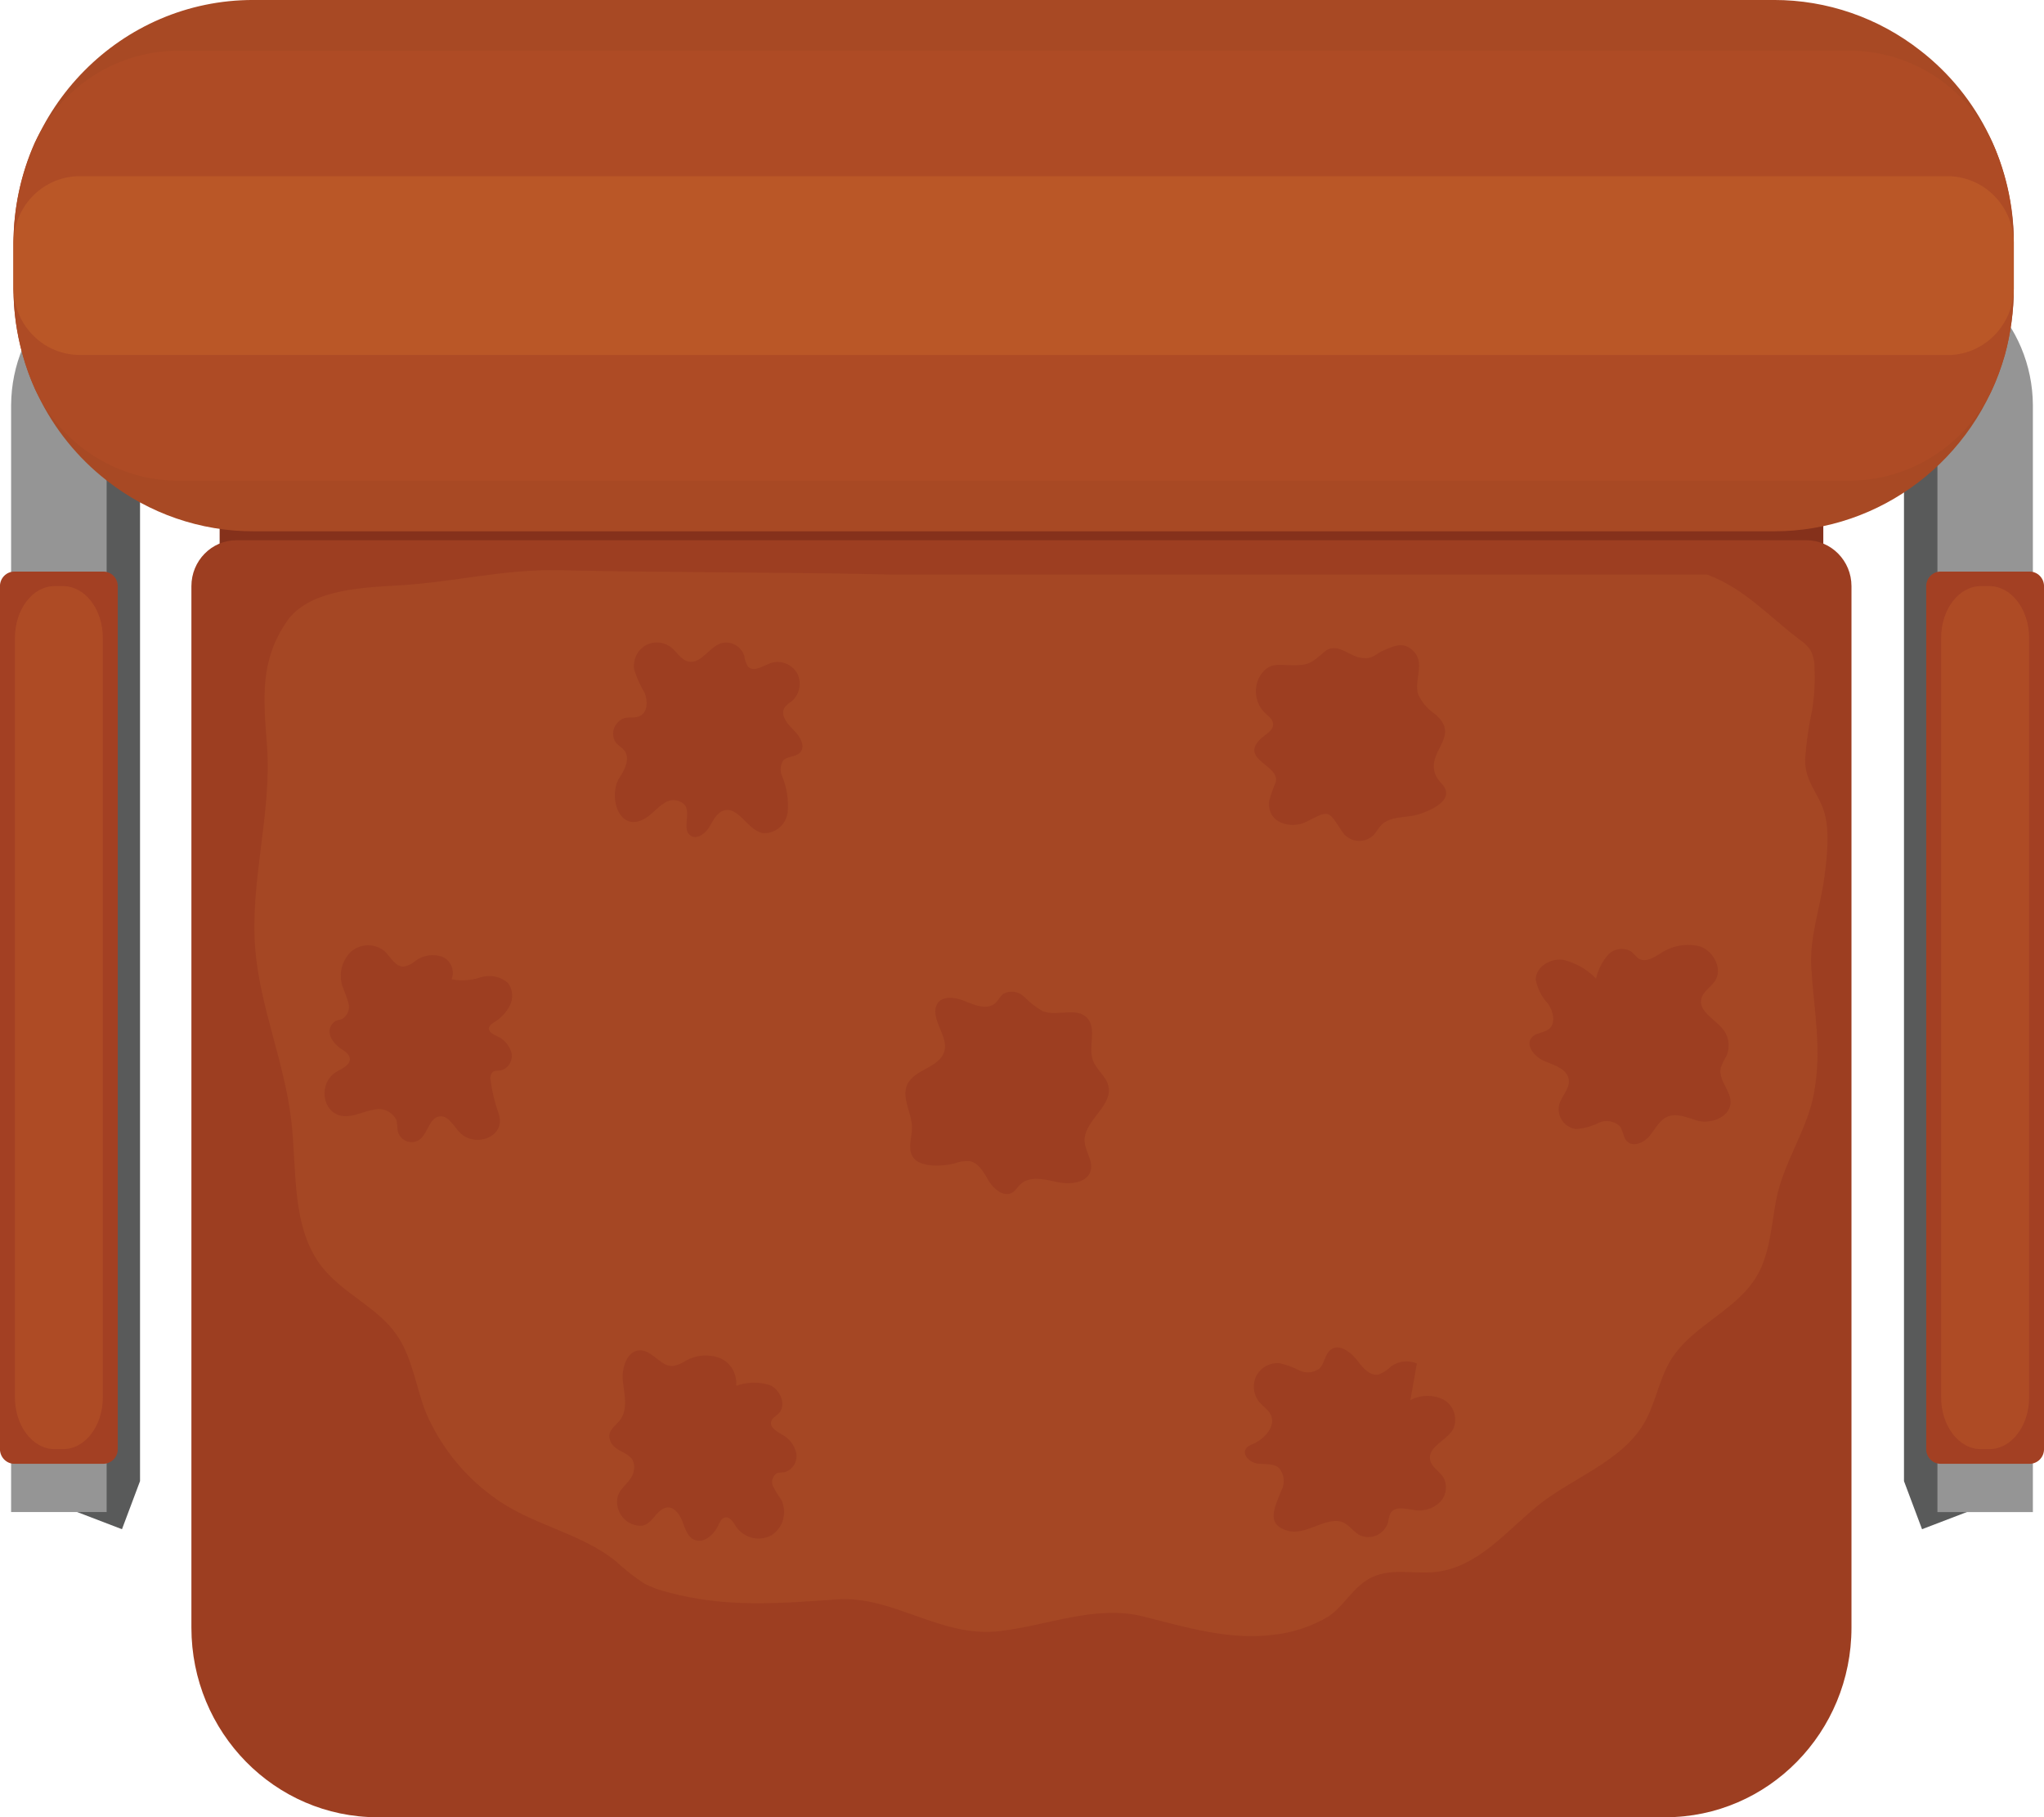 <?xml version="1.0" encoding="utf-8"?>
<!-- Generator: Adobe Illustrator 24.2.3, SVG Export Plug-In . SVG Version: 6.00 Build 0)  -->
<svg version="1.1" id="Layer_1" xmlns="http://www.w3.org/2000/svg" xmlns:xlink="http://www.w3.org/1999/xlink" x="0px" y="0px"
	 viewBox="0 0 300 266.67" style="enable-background:new 0 0 300 266.67;" xml:space="preserve">
<style type="text/css">
	.st0{fill:#848485;}
	.st1{fill:#B2AEA8;}
	.st2{opacity:0.1;enable-background:new    ;}
	.st3{opacity:0.2;enable-background:new    ;}
	.st4{opacity:0.2;fill:#FFFFFF;enable-background:new    ;}
	.st5{fill:#841719;}
	.st6{fill:#B62026;}
	.st7{fill:#CB3131;}
	.st8{fill:#C72128;}
	.st9{opacity:0.2;fill:#E1B1A8;}
	.st10{fill:#CC3634;}
	.st11{fill:#A61E22;}
	.st12{fill:#9B1C1F;}
	.st13{fill:#D03232;}
	.st14{fill:#DA3734;}
	.st15{fill:#D63232;}
	.st16{fill:#D43733;}
	.st17{opacity:0.3;fill:#EC8281;}
	.st18{opacity:0.35;fill:#E4AB9D;}
	.st19{opacity:0.8;}
	.st20{opacity:0.2;fill:#EC8281;}
	.st21{fill:#85311B;}
	.st22{fill:#595A5A;}
	.st23{fill:#9D3E21;}
	.st24{fill:#A54724;}
	.st25{fill:#959595;}
	.st26{fill:#A34023;}
	.st27{fill:#AE4B25;}
	.st28{fill:#A84924;}
	.st29{fill:#BA5727;}
</style>
<g id="Group_5909" transform="translate(250.663 -208.093) rotate(90)">
	
		<rect id="Rectangle_24531" x="172.83" y="82.76" transform="matrix(2.535182e-06 1 -1 2.535182e-06 391.265 -189.775)" class="st21" width="235.37" height="35.97"/>
	<g id="Group_5905" transform="translate(233.831 67.643)">
		<path id="Path_8983" class="st22" d="M31.67-96.43h159.94l7.06-2.65l-5.02-13.1l-4.63,1.73H31.68L31.67-96.43z"/>
	</g>
	<path id="Rectangle_24532" class="st23" d="M287.37-14.45v230.4c0,3.66,3.02,6.62,6.74,6.62h152.83
		c15.37,0,27.83-12.24,27.83-27.33V6.25c0-15.1-12.46-27.33-27.83-27.33H294.11C290.39-21.08,287.37-18.11,287.37-14.45z"/>
	<path id="Path_8984" class="st24" d="M291.77,168.53c0.37-16.26,0.26-32.54,0.64-48.81V0.13c1.97-5.44,6.2-9.15,9.59-13.65
		c0.39-0.6,0.9-1.12,1.49-1.53c0.79-0.41,1.67-0.62,2.56-0.6c2.05-0.1,4.1,0.01,6.12,0.32c2.43,0.53,4.89,0.88,7.37,1.06
		c3.27,0.02,4.89-1.93,7.65-2.79c2.79-0.88,6.82-0.42,9.67-0.04c4.43,0.6,8.79,2.2,13.26,1.92c6.5-0.41,12.04-1.61,18.57-0.36
		c5.4,1.03,9.99,4.47,15.56,5.53c3.78,0.71,7.79,0.88,11.09,2.82c5.11,3,7.25,9.5,12.3,12.61c2.96,1.82,6.62,2.27,9.57,4.1
		c5.39,3.34,7.83,10.39,11.64,15.2s9.42,9.05,9.96,15.59c0.23,2.8-0.47,5.72,0.48,8.36c1.13,3.16,4.18,4.37,5.98,6.95
		c1.52,2.54,2.46,5.38,2.74,8.32c0.82,6.36-1.22,13.01-2.7,18.92c-1.77,7.01,1.35,14.07,2.15,21.13c0.99,8.68-5.25,15.54-4.66,23.84
		c0.6,8.55,1.26,16.31-1.07,24.9c-0.28,1.16-0.7,2.29-1.25,3.36c-0.96,1.48-2.06,2.87-3.27,4.17c-4.29,5.32-5.33,12.55-9.5,18.06
		c-3.17,4.36-7.49,7.78-12.49,9.9c-3.76,1.43-7.95,1.94-11.25,4.23c-4.05,2.81-6.01,7.81-9.87,10.88
		c-5.82,4.63-14.14,3.72-21.57,4.58c-8.58,0.99-16.71,4.63-25.32,5.3c-9.94,0.76-19.86-2.48-29.79-1.73
		c-6.76,0.51-12.35,1.1-18.21-2.97c-4.8-3.34-4.93-11.81-5.25-16.96C293.45,183.76,291.59,176.57,291.77,168.53z M419.14,161.21
		c2.57-0.52,1.63-4.13,4.84-3.56c1.59,0.29,2.38,2.11,3.93,2.4c1.92,0.3,3.73-0.98,4.04-2.87c0.04-0.27,0.06-0.54,0.03-0.81
		c-0.32-1.5-2.17-1.92-2.62-3.38c-0.33-1.08,0.82-2.03,1.88-2.44c1.06-0.41,2.33-0.74,2.8-1.76c0.64-1.38-0.7-2.89-2.09-3.54
		c-0.48-0.22-1.05-0.47-1.17-0.98c-0.18-0.77,0.76-1.26,1.41-1.69c1.67-1.19,2.17-3.42,1.17-5.2c-1.12-1.7-3.37-2.29-5.2-1.37
		c-0.61,0.43-1.25,0.83-1.92,1.18c-0.7,0.34-1.55,0.1-1.96-0.56c-0.09-0.34-0.14-0.68-0.13-1.03c-0.29-1.21-1.47-2-2.73-1.82
		c-1.21,0.24-2.24,1.01-2.81,2.1c-0.45,0.79-1.06,1.84-1.94,1.59c-0.51-0.15-0.77-0.7-1.14-1.08c-1.2-1.21-3.48-0.29-4.17,1.26
		c-0.51,1.63-0.48,3.37,0.1,4.97c-1.77-0.19-3.45,0.82-4.1,2.45c-0.6,1.63-0.44,3.43,0.42,4.94c0.38,0.57,0.65,1.22,0.77,1.9
		c0.1,1.79-2.26,2.96-2.3,4.75c-0.04,1.94,2.53,2.79,4.48,2.59c1.95-0.2,4.14-0.79,5.71,0.38c0.77,0.57,1.35,1.55,2.31,1.6
		C418.89,161.24,419.02,161.24,419.14,161.21z M420.16,67.15c0.11,0.26,0.29,0.49,0.53,0.65c0.93,0.59,2.04-0.62,2.18-1.71
		c0.14-1.09-0.07-2.33,0.66-3.16c0.91-0.76,2.19-0.9,3.25-0.35c2.49,0.98,5.01,2.4,5.95-0.93c0.79-2.8-2.44-5.94-1.12-8.34
		c0.44-0.79,1.24-1.32,1.7-2.09c0.78-1.49,0.19-3.32-1.33-4.09c-0.17-0.09-0.35-0.16-0.54-0.21c-0.43-0.05-0.86-0.15-1.26-0.32
		c-1.12-0.63-0.68-2.26-0.49-3.51c0.23-1.34-0.17-2.7-1.1-3.71c-0.96-0.99-2.48-1.22-3.7-0.56c-0.91,0.57-1.48,1.72-2.55,1.94
		c-1.94,0.4-2.81-2.42-4.54-3.39c-1.61-0.71-3.5-0.07-4.33,1.45c-0.75,1.54-0.72,3.33,0.09,4.84l-5.38-0.95
		c-0.52,1.23-0.38,2.64,0.39,3.74c0.53,0.53,0.94,1.16,1.22,1.85c0.27,1.19-0.82,2.22-1.81,2.95c-1.35,1.01-2.84,2.79-1.81,4.12
		c0.67,0.87,2.05,0.88,2.79,1.68c0.6,0.85,0.69,1.95,0.24,2.89c-0.46,0.91-0.81,1.87-1.05,2.86c-0.16,1.39,0.55,2.75,1.79,3.44
		c1.26,0.65,2.79,0.49,3.89-0.4c0.65-0.54,1.1-1.32,1.86-1.68c1.7-0.82,3.55,0.9,4.31,2.61C420.03,66.9,420.09,67.03,420.16,67.15z
		 M368.39,87.92c-0.32-0.03-0.64-0.01-0.94,0.06c-1.43,0.34-2.35,1.76-3.73,2.27c-2.03,0.74-4.69-0.61-6.25,0.85
		c-1.65,1.55-0.16,4.41-0.99,6.52c-0.56,0.99-1.26,1.89-2.08,2.68c-0.83,0.83-1.02,2.09-0.47,3.11c0.36,0.47,0.96,0.72,1.35,1.15
		c1.06,1.15,0.37,2.97-0.25,4.41c-0.62,1.44-0.9,3.5,0.5,4.21c0.41,0.19,0.87,0.25,1.31,0.19c1.94-0.2,3.73-1.85,5.58-1.29
		c2.39,0.73,2.57,4.4,4.84,5.43c2.01,0.91,4.27-0.78,6.48-0.7c1.46,0.05,3.22,0.76,4.43-0.36c1.27-1.2,1.05-4.32,0.67-5.81
		c-0.28-0.74-0.4-1.53-0.35-2.31c0.27-1.38,1.76-2.1,2.96-2.83s2.38-2.22,1.64-3.43c-0.28-0.47-0.8-0.74-1.17-1.13
		c-1.34-1.39-0.76-3.63-0.35-5.51c0.4-1.88,0.11-4.44-1.78-4.87c-1.39-0.32-2.71,0.81-4.14,0.91
		C372.93,91.68,370.92,88.19,368.39,87.92L368.39,87.92z M359.89,202.24c0.12-0.03,0.24-0.06,0.36-0.1
		c0.79-0.38,1.44-0.99,1.88-1.74c0.32-0.46,0.68-0.99,1.23-1.07c1-0.16,1.51,1.1,2.03,1.97c1.8,2.96,6.88,1.97,6.48-1.79
		c-0.13-1.29-0.75-2.48-0.94-3.75c-0.32-1.29,0.28-2.62,1.46-3.25c0.62-0.21,1.31-0.1,1.92-0.29c1.11-0.42,1.67-1.65,1.24-2.74
		c-0.05-0.13-0.12-0.26-0.2-0.38c-0.94-1.25-3.26-1.43-3.43-2.98c-0.15-1.32,1.45-2.03,2.4-2.97c2.26-2.25,0.61-6.87-2.84-5.66
		c-1.54,0.55-3.14,0.93-4.76,1.15c-0.46,0.14-0.96,0.03-1.31-0.29c-0.26-0.32-0.18-0.78-0.24-1.18c-0.28-1.13-1.44-1.83-2.59-1.57
		c-1.11,0.31-2.02,1.11-2.45,2.16c-0.26,0.55-0.64,1.26-1.23,1.13c-0.33-0.07-0.54-0.38-0.73-0.66c-0.59-1.01-1.46-1.85-2.51-2.4
		c-1.07-0.55-2.38-0.43-3.33,0.29c-0.96,1.12-1.26,2.63-0.81,4.02c0.46,1.37,0.55,2.82,0.28,4.24c-1.31-0.51-2.8,0.12-3.32,1.41
		c-0.01,0.02-0.02,0.04-0.02,0.06c-0.42,1.32-0.18,2.76,0.66,3.87c0.42,0.48,0.7,1.06,0.82,1.68c0.05,1.24-1.4,1.9-2.26,2.81
		c-1.19,1.46-1.15,3.54,0.09,4.96c1.3,1.33,3.26,1.81,5.04,1.24c0.81-0.34,1.63-0.64,2.47-0.89c0.87-0.24,1.8,0.1,2.3,0.84
		c0.18,0.35,0.19,0.75,0.37,1.1C358.36,202.11,359.14,202.43,359.89,202.24L359.89,202.24z M360.71,26.08
		c1.15,0.48,2.63-0.87,3.13-2.17c0.57-1.45,1.17-3.32,2.73-3.5c1.31-0.16,2.38,1.08,3.66,1.42c1.59,0.34,3.15-0.65,3.5-2.21
		c0.02-0.09,0.04-0.18,0.05-0.27c-0.08-1.14-0.38-2.26-0.9-3.29c-0.51-1.06-0.31-2.32,0.51-3.17c0.65-0.47,1.59-0.45,2.17-1
		c0.94-0.89,0.24-2.5-0.75-3.32c-0.99-0.82-2.3-1.42-2.82-2.59c-0.63-1.41,0.13-3,0.56-4.47c0.47-1.58-0.23-4.19-2.07-4.75
		c-2-0.62-3.67,1.81-5.7,1.34c-0.61-0.22-1.2-0.5-1.75-0.84c-1.22-0.53-2.64-0.39-3.72,0.38c-1.63,1.18-2.72,3.78-4.67,3.31
		c-1.09-0.26-1.68-1.42-2.63-2.02c-1.77-1.13-4.34,0.23-5.03,2.2c-0.52,2.05-0.11,4.22,1.11,5.95c0.56,0.93,1.24,2.06,0.71,3.01
		c-0.25,0.44-0.73,0.72-1.04,1.11c-0.71,1.13-0.5,2.59,0.49,3.49c0.99,0.84,2.17,1.43,3.44,1.72c-1.36,1.32-2.31,2.99-2.75,4.83
		c-0.25,1.85,1.02,4.03,2.92,4.02c1.33-0.25,2.56-0.88,3.53-1.81c1.11-0.75,2.8-1.18,3.68-0.16c0.64,0.74,0.53,1.94,1.28,2.57
		C360.45,25.95,360.58,26.03,360.71,26.08L360.71,26.08z M312.93,39.98c-0.72,1.1-1.74,1.98-2.95,2.54
		c-2.17,0.66-4.66-1.16-6.46,0.81c-1.28,1.39-0.65,2.68-0.05,4.1c0.66,1.58,1.46,1.67,1.13,3.6c-0.28,1.67-2.35,3.49-0.87,5.23
		c1.66,1.94,2.02,2.28,1.99,4.81c-0.02,1.87-0.5,3.33,1.52,4.63c1.75,1.05,4.01,0.78,5.44-0.66c0.48-0.5,0.91-1.17,1.61-1.23
		c1.06-0.1,1.58,1.21,2.34,1.95c3.01,2.9,3.74-3.01,6.27-2.33c0.86,0.38,1.76,0.69,2.67,0.94c3.41,0.44,4.21-3.29,3.12-5.44
		c-1.78-3.49-1.76-3.14,1.58-5.35c1.36-1.01,1.63-2.91,0.6-4.25c-0.05-0.06-0.1-0.12-0.15-0.18c-0.48-0.48-1.12-0.79-1.6-1.27
		c-1.25-1.28-1-3.31-1.42-5.03c-0.3-1.24-1.43-4.15-2.93-4.41c-1.28-0.22-1.75,0.96-2.75,1.43
		C318.32,41.61,316.31,36.1,312.93,39.98L312.93,39.98z M316.07,160.65c0.44-0.04,0.85-0.23,1.17-0.53
		c0.35-0.34,0.59-0.78,0.97-1.08c1.1-0.87,2.72-0.16,3.88,0.63c2.7,1.84,8.46,0.2,6.06-3.76c-0.6-0.99-1.57-1.72-2.17-2.7
		c-0.72-0.95-0.6-2.29,0.29-3.1c1.31-0.83,3.53,0.48,4.43-0.78c0.65-0.91-0.22-2.14-1.18-2.73c-0.96-0.59-2.13-1.08-2.48-2.14
		c-0.68-2.16,2.77-3.45,3.3-5.66c0.18-1.84-1.15-3.48-3.01-3.74c-1.8-0.17-3.62,0.1-5.29,0.79c-0.73,0.35-1.6,0.31-2.3-0.1
		c-0.72-0.62-0.52-1.86-1.21-2.51c-0.93-0.89-2.44,0.04-3.33,0.97s-2.24,2-3.32,1.27c-0.34-0.29-0.64-0.63-0.87-1.01
		c-1.01-1.18-2.71-1.52-4.11-0.81c-1.36,0.79-1.98,2.39-1.51,3.86c0.41,1.16,1.42,2.56,0.49,3.39c-0.47,0.28-0.99,0.46-1.54,0.51
		c-1.47,0.48-2.28,2.03-1.83,3.48c0.63,1.75,3.05,2.9,2.66,4.72c-0.23,1.08-1.38,1.67-2.08,2.54c-0.85,1.11-0.95,2.61-0.25,3.82
		c0.73,1.19,2.12,1.82,3.51,1.61c1.21-0.39,2.36-0.91,3.45-1.55c1.17-0.48,2.81-0.43,3.36,0.69c0.34,0.7,0.13,1.54,0.31,2.28
		C313.85,160.12,314.93,160.8,316.07,160.65L316.07,160.65z"/>
	<g id="Group_5906" transform="translate(235.361 65.675)">
		<path id="Path_8985" class="st25" d="M10.54-78.57h14.17v-13.38c-0.01-4.08,3.35-7.4,7.51-7.42h162.41v-14.01H32.22
			c-12,0.05-21.7,9.64-21.68,21.43L10.54-78.57z"/>
	</g>
	<path id="Rectangle_24533" class="st26" d="M291.97-47.23v13.07c0,1.16,0.96,2.11,2.14,2.11h126.65c1.18,0,2.14-0.94,2.14-2.11
		v-13.07c0-1.16-0.96-2.11-2.14-2.11H294.11C292.93-49.34,291.97-48.39,291.97-47.23z"/>
	<path id="Path_8986" class="st27" d="M301.7-47.15h111.46c4.19,0,7.59,2.61,7.59,5.83v1.24c0,3.23-3.4,5.84-7.59,5.84H301.7
		c-4.2,0-7.6-2.61-7.6-5.84v-1.24C294.11-44.54,297.51-47.15,301.7-47.15z"/>
	<g id="Group_5907" transform="translate(233.831 237.92)">
		<path id="Path_8987" class="st22" d="M193.65,7.94l5.02-13.1l-7.06-2.65H31.67V6.2h157.34L193.65,7.94z"/>
	</g>
	<g id="Group_5908" transform="translate(235.361 228.072)">
		<path id="Path_8988" class="st25" d="M32.22,20.96h162.4V6.94H32.22c-4.16-0.02-7.51-3.34-7.51-7.42v-13.37H10.54v13.37
			C10.52,11.32,20.21,20.91,32.22,20.96z"/>
	</g>
	<path id="Rectangle_24534" class="st26" d="M422.9,248.56v-13.07c0-1.16-0.96-2.11-2.14-2.11H294.11c-1.18,0-2.14,0.94-2.14,2.11
		v13.07c0,1.16,0.96,2.11,2.14,2.11h126.65C421.94,250.66,422.9,249.72,422.9,248.56z"/>
	<path id="Path_8989" class="st27" d="M301.7,235.57h111.46c4.19,0,7.59,2.61,7.59,5.83v1.24c0,3.22-3.4,5.83-7.59,5.83H301.7
		c-4.2,0-7.6-2.61-7.6-5.83v-1.24C294.11,238.18,297.51,235.57,301.7,235.57z"/>
	<path id="Path_8990" class="st28" d="M250.45,248.68h-6.75c-19.71-0.1-35.63-15.83-35.61-35.2V-9.7c-0.01-7.78,2.6-15.34,7.43-21.5
		c6.7-8.64,17.12-13.71,28.18-13.71h6.75c3.3,0.01,6.58,0.45,9.75,1.32c15.33,4.39,25.87,18.2,25.86,33.88v223.18
		c0.01,7.77-2.6,15.33-7.43,21.5C271.92,243.6,261.5,248.67,250.45,248.68L250.45,248.68z"/>
	<path id="Path_8991" class="st27" d="M250.45,248.68h-6.75c-5.05-0.01-10.05-1.07-14.65-3.11c-8.37-3.94-13.64-12.3-13.51-21.41
		l-0.02-244.53c-0.14-9.11,5.13-17.46,13.49-21.4c1.6-0.72,3.25-1.31,4.94-1.77c3.17-0.89,6.45-1.34,9.75-1.35h6.75
		c3.3,0.01,6.58,0.45,9.75,1.32c1.7,0.48,3.37,1.08,4.98,1.81c8.34,3.95,13.58,12.3,13.45,21.39v244.52
		c0.14,9.11-5.14,17.47-13.51,21.41c-1.6,0.72-3.26,1.31-4.95,1.77C257.01,248.22,253.74,248.68,250.45,248.68z"/>
	<path id="Path_8992" class="st29" d="M250.45,248.68h-6.88c-5.42-0.15-9.7-4.54-9.62-9.86V-35.03c-0.08-5.32,4.21-9.72,9.62-9.87h7
		c5.42,0.15,9.71,4.54,9.63,9.87l-0.02,273.85c0.08,5.32-4.21,9.71-9.63,9.86L250.45,248.68z"/>
</g>
</svg>
